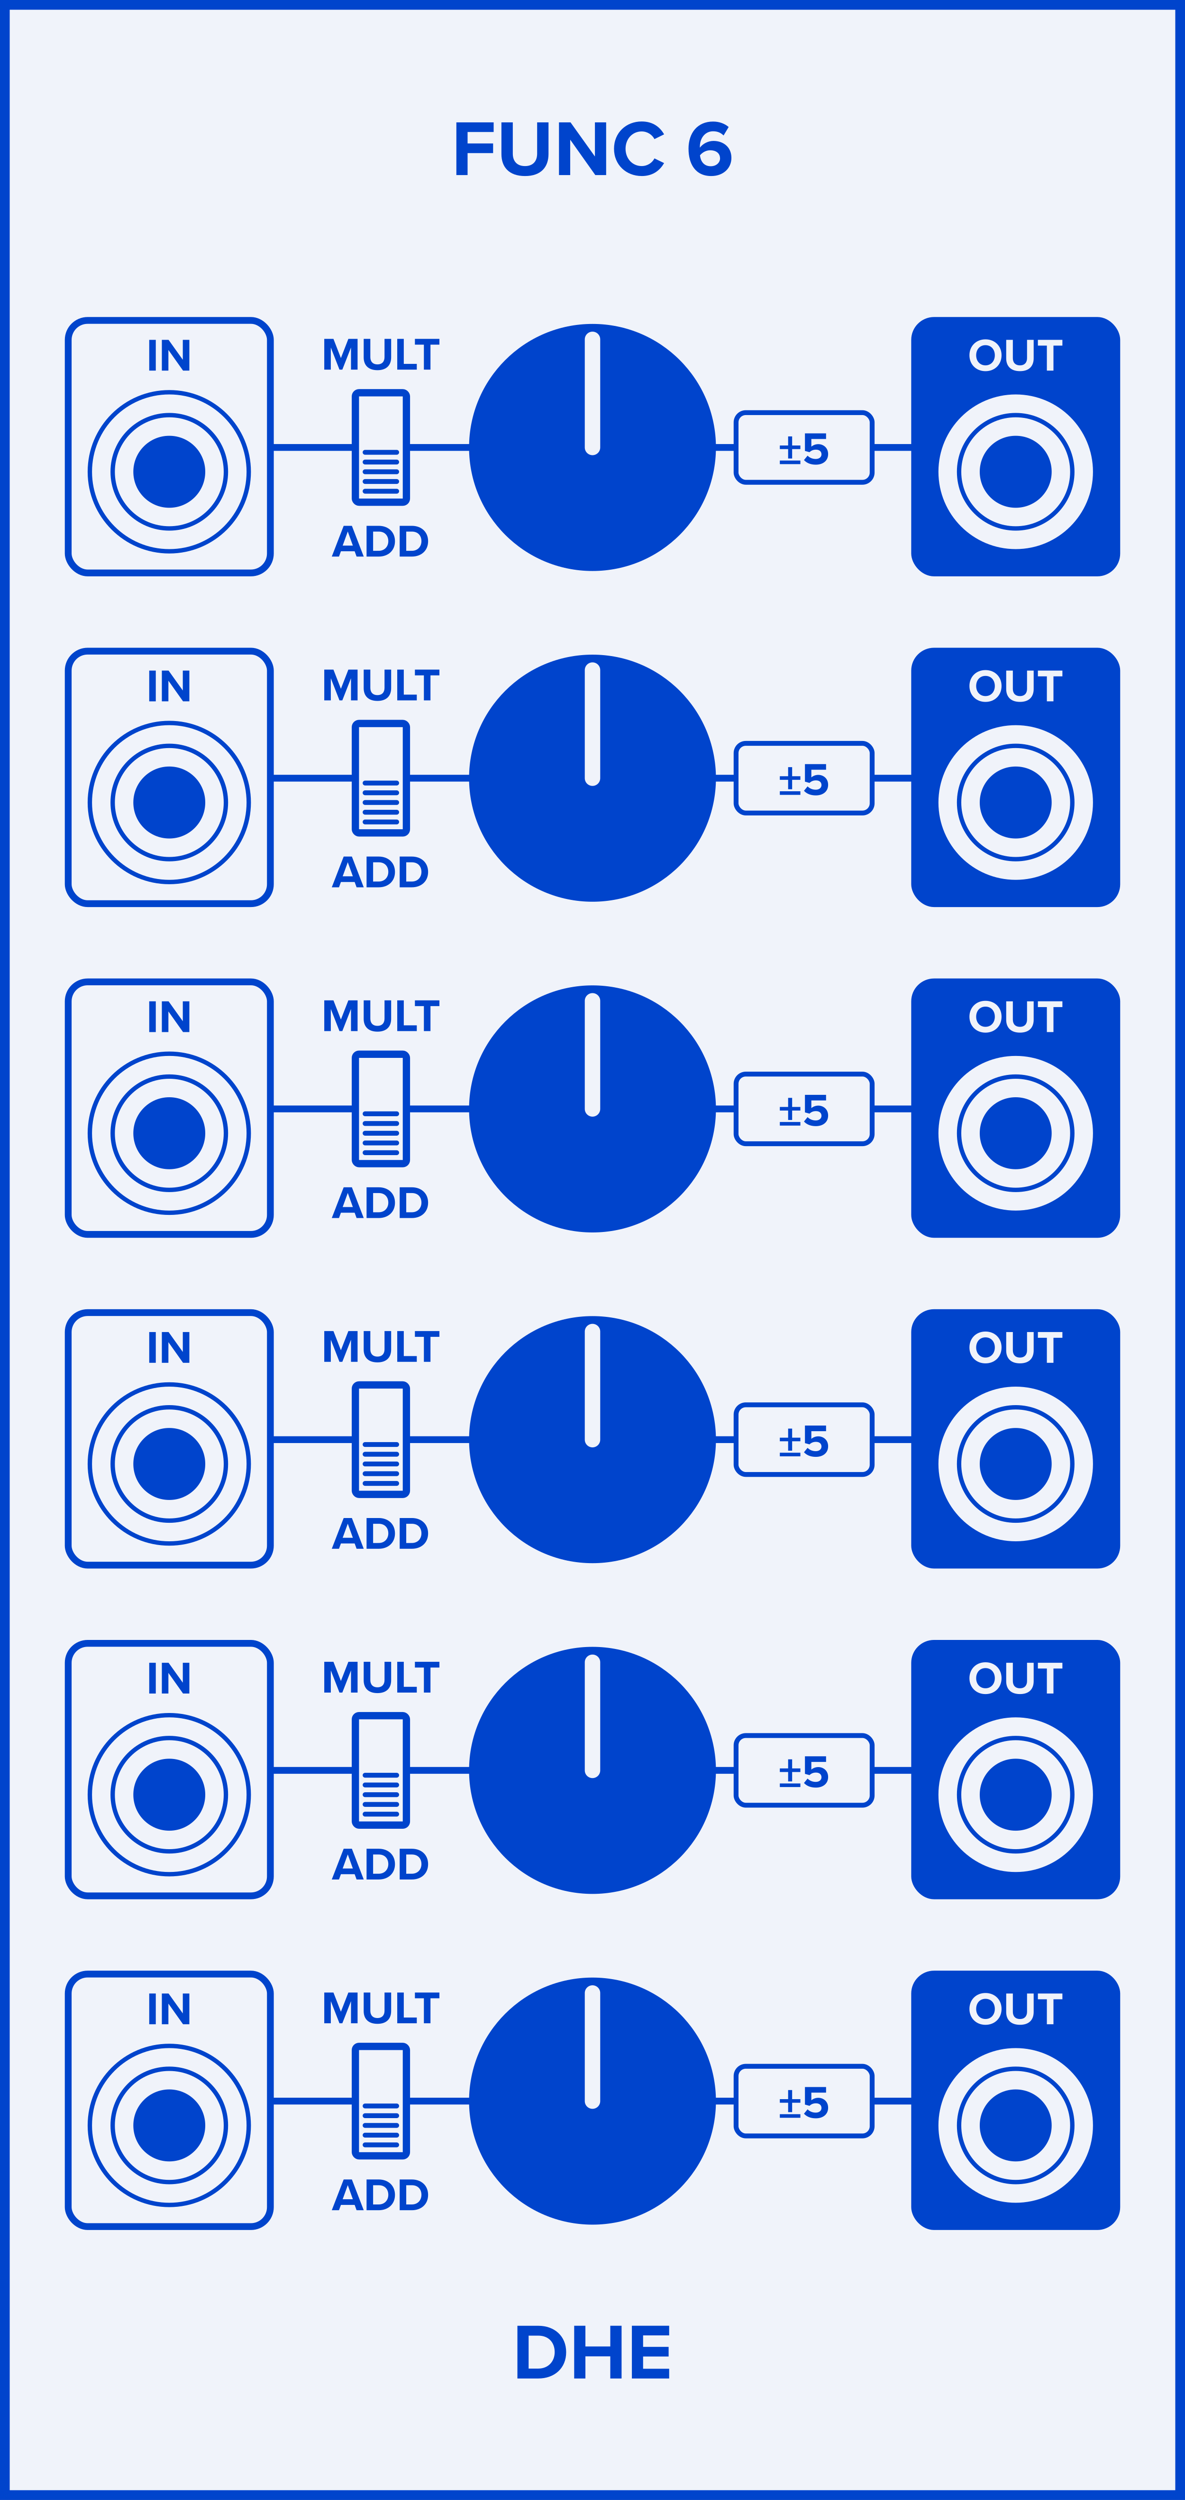 <?xml version="1.0" encoding="UTF-8" standalone="no"?>
<svg xmlns="http://www.w3.org/2000/svg" xmlns:svg="http://www.w3.org/2000/svg" version="1.1" viewBox="0 0 60.96 128.5" height="128.5mm" width="60.96mm">
  <rect x="0" y="0" width="60.96" height="128.5" fill="#808080" stroke="none"/>
  <defs/>
  <g>
    <rect x="0.25" y="0.25" width="60.46" height="128" fill="#f0f3fa" stroke="#0044cc" stroke-width="0.5"/>
    <g style="font-weight:bold;font-size:4.064px;font-family:'Proxima Nova';dominant-baseline:alphabetic;text-anchor:middle;fill:#0044cc">
      <path d="m 23.477,9 h 0.577 V 7.87 h 1.313 V 7.374 h -1.313 v -0.589 h 1.341 v -0.496 h -1.918 z" style="font-weight:bold;font-size:4.064px;font-family:'Proxima Nova';dominant-baseline:alphabetic;text-anchor:middle;fill:#0044cc"/>
      <path d="m 25.795,7.919 c 0,0.666 0.386,1.13 1.215,1.13 0.821,0 1.207,-0.459 1.207,-1.134 V 6.289 H 27.632 V 7.899 c 0,0.378 -0.207,0.638 -0.622,0.638 -0.423,0 -0.63,-0.26 -0.63,-0.638 V 6.289 h -0.585 z" style="font-weight:bold;font-size:4.064px;font-family:'Proxima Nova';dominant-baseline:alphabetic;text-anchor:middle;fill:#0044cc"/>
      <path d="m 30.625,9 h 0.557 V 6.289 H 30.605 V 8.045 L 29.349,6.289 H 28.756 V 9 h 0.577 V 7.179 Z" style="font-weight:bold;font-size:4.064px;font-family:'Proxima Nova';dominant-baseline:alphabetic;text-anchor:middle;fill:#0044cc"/>
      <path d="m 33.009,9.049 c 0.618,0 0.959,-0.329 1.154,-0.666 L 33.667,8.142 c -0.114,0.224 -0.358,0.394 -0.658,0.394 -0.471,0 -0.829,-0.378 -0.829,-0.89 0,-0.512 0.358,-0.89 0.829,-0.89 0.301,0 0.545,0.175 0.658,0.394 l 0.496,-0.244 c -0.191,-0.337 -0.536,-0.662 -1.154,-0.662 -0.792,0 -1.422,0.569 -1.422,1.402 0,0.833 0.63,1.402 1.422,1.402 z" style="font-weight:bold;font-size:4.064px;font-family:'Proxima Nova';dominant-baseline:alphabetic;text-anchor:middle;fill:#0044cc"/>
      <path d="m 35.42,7.651 c 0,0.764 0.345,1.398 1.17,1.398 0.618,0 1.036,-0.402 1.036,-0.931 0,-0.577 -0.435,-0.874 -0.923,-0.874 -0.297,0 -0.569,0.163 -0.695,0.345 -0.004,-0.016 -0.004,-0.037 -0.004,-0.057 0,-0.431 0.268,-0.784 0.679,-0.784 0.24,0 0.394,0.077 0.541,0.215 l 0.26,-0.435 c -0.195,-0.167 -0.471,-0.28 -0.801,-0.28 -0.801,0 -1.264,0.581 -1.264,1.402 z m 1.622,0.492 c 0,0.191 -0.167,0.402 -0.48,0.402 -0.382,0 -0.528,-0.301 -0.553,-0.561 0.13,-0.158 0.325,-0.26 0.528,-0.26 0.264,0 0.504,0.126 0.504,0.419 z" style="font-weight:bold;font-size:4.064px;font-family:'Proxima Nova';dominant-baseline:alphabetic;text-anchor:middle;fill:#0044cc"/>
    </g>
    <g style="font-weight:bold;font-size:4.064px;font-family:'Proxima Nova';dominant-baseline:hanging;text-anchor:middle;fill:#0044cc">
      <path d="m 26.617,122.258 h 1.069 c 0.849,0 1.439,-0.536 1.439,-1.353 0,-0.817 -0.589,-1.357 -1.439,-1.357 h -1.069 z m 0.577,-0.508 v -1.695 h 0.492 c 0.557,0 0.849,0.37 0.849,0.849 0,0.459 -0.313,0.845 -0.849,0.845 z" style="font-weight:bold;font-size:4.064px;font-family:'Proxima Nova';dominant-baseline:hanging;text-anchor:middle;fill:#0044cc"/>
      <path d="m 31.395,122.258 h 0.581 v -2.711 h -0.581 v 1.065 h -1.28 v -1.065 h -0.577 v 2.711 h 0.577 v -1.138 h 1.28 z" style="font-weight:bold;font-size:4.064px;font-family:'Proxima Nova';dominant-baseline:hanging;text-anchor:middle;fill:#0044cc"/>
      <path d="m 32.506,122.258 h 1.918 v -0.5 h -1.341 v -0.63 h 1.313 v -0.496 h -1.313 v -0.589 h 1.341 v -0.496 H 32.506 Z" style="font-weight:bold;font-size:4.064px;font-family:'Proxima Nova';dominant-baseline:hanging;text-anchor:middle;fill:#0044cc"/>
    </g>
    <line x1="8.709" y1="23" x2="52.251" y2="23" stroke="#0044cc" stroke-width="0.35"/>
    <rect x="3.509" y="16.47" width="10.4" height="12.98" rx="1" ry="1" fill="#f0f3fa" stroke="#0044cc" stroke-width="0.35"/>
    <g style="font-weight:bold;font-size:2.371px;font-family:'Proxima Nova';dominant-baseline:alphabetic;text-anchor:middle;fill:#0044cc">
      <path d="M 7.677,19.05 H 8.014 V 17.469 H 7.677 Z" style="font-weight:bold;font-size:2.371px;font-family:'Proxima Nova';dominant-baseline:alphabetic;text-anchor:middle;fill:#0044cc"/>
      <path d="M 9.416,19.05 H 9.741 V 17.469 H 9.404 v 1.024 L 8.672,17.469 H 8.326 v 1.581 h 0.337 v -1.062 z" style="font-weight:bold;font-size:2.371px;font-family:'Proxima Nova';dominant-baseline:alphabetic;text-anchor:middle;fill:#0044cc"/>
    </g>
    <g style="font-weight:bold;font-size:2.371px;font-family:'Proxima Nova';dominant-baseline:hanging;text-anchor:middle;fill:#0044cc">
      <path d="m 18.344,28.609 h 0.367 L 18.102,27.028 h -0.422 l -0.612,1.581 h 0.37 l 0.1,-0.273 h 0.706 z m -0.453,-1.29 0.261,0.725 h -0.524 z" style="font-weight:bold;font-size:2.371px;font-family:'Proxima Nova';dominant-baseline:hanging;text-anchor:middle;fill:#0044cc"/>
      <path d="m 18.857,28.609 h 0.623 c 0.495,0 0.839,-0.313 0.839,-0.789 0,-0.477 -0.344,-0.792 -0.839,-0.792 H 18.857 Z m 0.337,-0.296 v -0.989 h 0.287 c 0.325,0 0.495,0.216 0.495,0.495 0,0.268 -0.183,0.493 -0.495,0.493 z" style="font-weight:bold;font-size:2.371px;font-family:'Proxima Nova';dominant-baseline:hanging;text-anchor:middle;fill:#0044cc"/>
      <path d="m 20.561,28.609 h 0.623 c 0.495,0 0.839,-0.313 0.839,-0.789 0,-0.477 -0.344,-0.792 -0.839,-0.792 h -0.623 z m 0.337,-0.296 v -0.989 h 0.287 c 0.325,0 0.495,0.216 0.495,0.495 0,0.268 -0.183,0.493 -0.495,0.493 z" style="font-weight:bold;font-size:2.371px;font-family:'Proxima Nova';dominant-baseline:hanging;text-anchor:middle;fill:#0044cc"/>
    </g>
    <g style="font-weight:bold;font-size:2.371px;font-family:'Proxima Nova';dominant-baseline:alphabetic;text-anchor:middle;fill:#0044cc">
      <path d="m 18.056,19 h 0.339 V 17.419 H 17.921 l -0.384,0.986 -0.384,-0.986 H 16.681 V 19 h 0.337 V 17.862 L 17.463,19 h 0.147 l 0.446,-1.138 z" style="font-weight:bold;font-size:2.371px;font-family:'Proxima Nova';dominant-baseline:alphabetic;text-anchor:middle;fill:#0044cc"/>
      <path d="m 18.709,18.369 c 0,0.389 0.225,0.659 0.709,0.659 0.479,0 0.704,-0.268 0.704,-0.661 v -0.948 h -0.341 v 0.939 c 0,0.22 -0.121,0.372 -0.363,0.372 -0.247,0 -0.367,-0.152 -0.367,-0.372 v -0.939 h -0.341 z" style="font-weight:bold;font-size:2.371px;font-family:'Proxima Nova';dominant-baseline:alphabetic;text-anchor:middle;fill:#0044cc"/>
      <path d="m 20.436,19 h 1.005 v -0.296 h -0.669 v -1.285 h -0.337 z" style="font-weight:bold;font-size:2.371px;font-family:'Proxima Nova';dominant-baseline:alphabetic;text-anchor:middle;fill:#0044cc"/>
      <path d="m 21.806,19 h 0.339 v -1.285 h 0.46 v -0.296 h -1.261 v 0.296 h 0.462 z" style="font-weight:bold;font-size:2.371px;font-family:'Proxima Nova';dominant-baseline:alphabetic;text-anchor:middle;fill:#0044cc"/>
    </g>
    <rect x="47.051" y="16.47" width="10.4" height="12.98" rx="1" ry="1" fill="#0044cc" stroke="#0044cc" stroke-width="0.35"/>
    <g style="font-weight:bold;font-size:2.371px;font-family:'Proxima Nova';dominant-baseline:alphabetic;text-anchor:middle;fill:#f0f3fa">
      <path d="m 49.871,18.261 c 0,0.477 0.348,0.818 0.825,0.818 0.479,0 0.827,-0.341 0.827,-0.818 0,-0.477 -0.348,-0.818 -0.827,-0.818 -0.477,0 -0.825,0.341 -0.825,0.818 z m 1.306,0 c 0,0.294 -0.19,0.519 -0.481,0.519 -0.292,0 -0.479,-0.225 -0.479,-0.519 0,-0.296 0.187,-0.519 0.479,-0.519 0.292,0 0.481,0.223 0.481,0.519 z" style="font-weight:bold;font-size:2.371px;font-family:'Proxima Nova';dominant-baseline:alphabetic;text-anchor:middle;fill:#f0f3fa"/>
      <path d="m 51.762,18.419 c 0,0.389 0.225,0.659 0.709,0.659 0.479,0 0.704,-0.268 0.704,-0.661 v -0.948 h -0.341 v 0.939 c 0,0.22 -0.121,0.372 -0.363,0.372 -0.247,0 -0.367,-0.152 -0.367,-0.372 v -0.939 h -0.341 z" style="font-weight:bold;font-size:2.371px;font-family:'Proxima Nova';dominant-baseline:alphabetic;text-anchor:middle;fill:#f0f3fa"/>
      <path d="m 53.854,19.05 h 0.339 v -1.285 h 0.46 v -0.296 h -1.261 v 0.296 h 0.462 z" style="font-weight:bold;font-size:2.371px;font-family:'Proxima Nova';dominant-baseline:alphabetic;text-anchor:middle;fill:#f0f3fa"/>
    </g>
    <line x1="8.709" y1="40" x2="52.251" y2="40" stroke="#0044cc" stroke-width="0.35"/>
    <rect x="3.509" y="33.47" width="10.4" height="12.98" rx="1" ry="1" fill="#f0f3fa" stroke="#0044cc" stroke-width="0.35"/>
    <g style="font-weight:bold;font-size:2.371px;font-family:'Proxima Nova';dominant-baseline:alphabetic;text-anchor:middle;fill:#0044cc">
      <path d="M 7.677,36.05 H 8.014 V 34.469 H 7.677 Z" style="font-weight:bold;font-size:2.371px;font-family:'Proxima Nova';dominant-baseline:alphabetic;text-anchor:middle;fill:#0044cc"/>
      <path d="M 9.416,36.05 H 9.741 V 34.469 H 9.404 v 1.024 L 8.672,34.469 H 8.326 v 1.581 h 0.337 v -1.062 z" style="font-weight:bold;font-size:2.371px;font-family:'Proxima Nova';dominant-baseline:alphabetic;text-anchor:middle;fill:#0044cc"/>
    </g>
    <g style="font-weight:bold;font-size:2.371px;font-family:'Proxima Nova';dominant-baseline:hanging;text-anchor:middle;fill:#0044cc">
      <path d="m 18.344,45.609 h 0.367 L 18.102,44.028 h -0.422 l -0.612,1.581 h 0.37 l 0.1,-0.273 h 0.706 z m -0.453,-1.29 0.261,0.725 h -0.524 z" style="font-weight:bold;font-size:2.371px;font-family:'Proxima Nova';dominant-baseline:hanging;text-anchor:middle;fill:#0044cc"/>
      <path d="m 18.857,45.609 h 0.623 c 0.495,0 0.839,-0.313 0.839,-0.789 0,-0.477 -0.344,-0.792 -0.839,-0.792 H 18.857 Z m 0.337,-0.296 V 44.324 h 0.287 c 0.325,0 0.495,0.216 0.495,0.495 0,0.268 -0.183,0.493 -0.495,0.493 z" style="font-weight:bold;font-size:2.371px;font-family:'Proxima Nova';dominant-baseline:hanging;text-anchor:middle;fill:#0044cc"/>
      <path d="m 20.561,45.609 h 0.623 c 0.495,0 0.839,-0.313 0.839,-0.789 0,-0.477 -0.344,-0.792 -0.839,-0.792 h -0.623 z m 0.337,-0.296 V 44.324 h 0.287 c 0.325,0 0.495,0.216 0.495,0.495 0,0.268 -0.183,0.493 -0.495,0.493 z" style="font-weight:bold;font-size:2.371px;font-family:'Proxima Nova';dominant-baseline:hanging;text-anchor:middle;fill:#0044cc"/>
    </g>
    <g style="font-weight:bold;font-size:2.371px;font-family:'Proxima Nova';dominant-baseline:alphabetic;text-anchor:middle;fill:#0044cc">
      <path d="m 18.056,36 h 0.339 V 34.419 H 17.921 l -0.384,0.986 -0.384,-0.986 H 16.681 V 36 h 0.337 V 34.862 L 17.463,36 h 0.147 l 0.446,-1.138 z" style="font-weight:bold;font-size:2.371px;font-family:'Proxima Nova';dominant-baseline:alphabetic;text-anchor:middle;fill:#0044cc"/>
      <path d="m 18.709,35.369 c 0,0.389 0.225,0.659 0.709,0.659 0.479,0 0.704,-0.268 0.704,-0.661 v -0.948 h -0.341 v 0.939 c 0,0.22 -0.121,0.372 -0.363,0.372 -0.247,0 -0.367,-0.152 -0.367,-0.372 v -0.939 h -0.341 z" style="font-weight:bold;font-size:2.371px;font-family:'Proxima Nova';dominant-baseline:alphabetic;text-anchor:middle;fill:#0044cc"/>
      <path d="m 20.436,36 h 1.005 v -0.296 h -0.669 v -1.285 h -0.337 z" style="font-weight:bold;font-size:2.371px;font-family:'Proxima Nova';dominant-baseline:alphabetic;text-anchor:middle;fill:#0044cc"/>
      <path d="m 21.806,36 h 0.339 v -1.285 h 0.46 v -0.296 h -1.261 v 0.296 h 0.462 z" style="font-weight:bold;font-size:2.371px;font-family:'Proxima Nova';dominant-baseline:alphabetic;text-anchor:middle;fill:#0044cc"/>
    </g>
    <rect x="47.051" y="33.47" width="10.4" height="12.98" rx="1" ry="1" fill="#0044cc" stroke="#0044cc" stroke-width="0.35"/>
    <g style="font-weight:bold;font-size:2.371px;font-family:'Proxima Nova';dominant-baseline:alphabetic;text-anchor:middle;fill:#f0f3fa">
      <path d="m 49.871,35.261 c 0,0.477 0.348,0.818 0.825,0.818 0.479,0 0.827,-0.341 0.827,-0.818 0,-0.477 -0.348,-0.818 -0.827,-0.818 -0.477,0 -0.825,0.341 -0.825,0.818 z m 1.306,0 c 0,0.294 -0.19,0.519 -0.481,0.519 -0.292,0 -0.479,-0.225 -0.479,-0.519 0,-0.296 0.187,-0.519 0.479,-0.519 0.292,0 0.481,0.223 0.481,0.519 z" style="font-weight:bold;font-size:2.371px;font-family:'Proxima Nova';dominant-baseline:alphabetic;text-anchor:middle;fill:#f0f3fa"/>
      <path d="m 51.762,35.419 c 0,0.389 0.225,0.659 0.709,0.659 0.479,0 0.704,-0.268 0.704,-0.661 v -0.948 h -0.341 v 0.939 c 0,0.22 -0.121,0.372 -0.363,0.372 -0.247,0 -0.367,-0.152 -0.367,-0.372 v -0.939 h -0.341 z" style="font-weight:bold;font-size:2.371px;font-family:'Proxima Nova';dominant-baseline:alphabetic;text-anchor:middle;fill:#f0f3fa"/>
      <path d="m 53.854,36.05 h 0.339 v -1.285 h 0.46 v -0.296 h -1.261 v 0.296 h 0.462 z" style="font-weight:bold;font-size:2.371px;font-family:'Proxima Nova';dominant-baseline:alphabetic;text-anchor:middle;fill:#f0f3fa"/>
    </g>
    <line x1="8.709" y1="57" x2="52.251" y2="57" stroke="#0044cc" stroke-width="0.35"/>
    <rect x="3.509" y="50.47" width="10.4" height="12.98" rx="1" ry="1" fill="#f0f3fa" stroke="#0044cc" stroke-width="0.35"/>
    <g style="font-weight:bold;font-size:2.371px;font-family:'Proxima Nova';dominant-baseline:alphabetic;text-anchor:middle;fill:#0044cc">
      <path d="M 7.677,53.05 H 8.014 V 51.469 H 7.677 Z" style="font-weight:bold;font-size:2.371px;font-family:'Proxima Nova';dominant-baseline:alphabetic;text-anchor:middle;fill:#0044cc"/>
      <path d="M 9.416,53.05 H 9.741 V 51.469 H 9.404 v 1.024 L 8.672,51.469 H 8.326 v 1.581 h 0.337 v -1.062 z" style="font-weight:bold;font-size:2.371px;font-family:'Proxima Nova';dominant-baseline:alphabetic;text-anchor:middle;fill:#0044cc"/>
    </g>
    <g style="font-weight:bold;font-size:2.371px;font-family:'Proxima Nova';dominant-baseline:hanging;text-anchor:middle;fill:#0044cc">
      <path d="m 18.344,62.609 h 0.367 L 18.102,61.028 h -0.422 l -0.612,1.581 h 0.37 l 0.1,-0.273 h 0.706 z m -0.453,-1.29 0.261,0.725 h -0.524 z" style="font-weight:bold;font-size:2.371px;font-family:'Proxima Nova';dominant-baseline:hanging;text-anchor:middle;fill:#0044cc"/>
      <path d="m 18.857,62.609 h 0.623 c 0.495,0 0.839,-0.313 0.839,-0.789 0,-0.477 -0.344,-0.792 -0.839,-0.792 H 18.857 Z m 0.337,-0.296 V 61.324 h 0.287 c 0.325,0 0.495,0.216 0.495,0.495 0,0.268 -0.183,0.493 -0.495,0.493 z" style="font-weight:bold;font-size:2.371px;font-family:'Proxima Nova';dominant-baseline:hanging;text-anchor:middle;fill:#0044cc"/>
      <path d="m 20.561,62.609 h 0.623 c 0.495,0 0.839,-0.313 0.839,-0.789 0,-0.477 -0.344,-0.792 -0.839,-0.792 h -0.623 z m 0.337,-0.296 V 61.324 h 0.287 c 0.325,0 0.495,0.216 0.495,0.495 0,0.268 -0.183,0.493 -0.495,0.493 z" style="font-weight:bold;font-size:2.371px;font-family:'Proxima Nova';dominant-baseline:hanging;text-anchor:middle;fill:#0044cc"/>
    </g>
    <g style="font-weight:bold;font-size:2.371px;font-family:'Proxima Nova';dominant-baseline:alphabetic;text-anchor:middle;fill:#0044cc">
      <path d="m 18.056,53 h 0.339 V 51.419 H 17.921 l -0.384,0.986 -0.384,-0.986 H 16.681 V 53 h 0.337 V 51.862 L 17.463,53 h 0.147 l 0.446,-1.138 z" style="font-weight:bold;font-size:2.371px;font-family:'Proxima Nova';dominant-baseline:alphabetic;text-anchor:middle;fill:#0044cc"/>
      <path d="m 18.709,52.369 c 0,0.389 0.225,0.659 0.709,0.659 0.479,0 0.704,-0.268 0.704,-0.661 v -0.948 h -0.341 v 0.939 c 0,0.22 -0.121,0.372 -0.363,0.372 -0.247,0 -0.367,-0.152 -0.367,-0.372 v -0.939 h -0.341 z" style="font-weight:bold;font-size:2.371px;font-family:'Proxima Nova';dominant-baseline:alphabetic;text-anchor:middle;fill:#0044cc"/>
      <path d="m 20.436,53 h 1.005 v -0.296 h -0.669 v -1.285 h -0.337 z" style="font-weight:bold;font-size:2.371px;font-family:'Proxima Nova';dominant-baseline:alphabetic;text-anchor:middle;fill:#0044cc"/>
      <path d="m 21.806,53 h 0.339 v -1.285 h 0.46 v -0.296 h -1.261 v 0.296 h 0.462 z" style="font-weight:bold;font-size:2.371px;font-family:'Proxima Nova';dominant-baseline:alphabetic;text-anchor:middle;fill:#0044cc"/>
    </g>
    <rect x="47.051" y="50.47" width="10.4" height="12.98" rx="1" ry="1" fill="#0044cc" stroke="#0044cc" stroke-width="0.35"/>
    <g style="font-weight:bold;font-size:2.371px;font-family:'Proxima Nova';dominant-baseline:alphabetic;text-anchor:middle;fill:#f0f3fa">
      <path d="m 49.871,52.261 c 0,0.477 0.348,0.818 0.825,0.818 0.479,0 0.827,-0.341 0.827,-0.818 0,-0.477 -0.348,-0.818 -0.827,-0.818 -0.477,0 -0.825,0.341 -0.825,0.818 z m 1.306,0 c 0,0.294 -0.19,0.519 -0.481,0.519 -0.292,0 -0.479,-0.225 -0.479,-0.519 0,-0.296 0.187,-0.519 0.479,-0.519 0.292,0 0.481,0.223 0.481,0.519 z" style="font-weight:bold;font-size:2.371px;font-family:'Proxima Nova';dominant-baseline:alphabetic;text-anchor:middle;fill:#f0f3fa"/>
      <path d="m 51.762,52.419 c 0,0.389 0.225,0.659 0.709,0.659 0.479,0 0.704,-0.268 0.704,-0.661 v -0.948 h -0.341 v 0.939 c 0,0.22 -0.121,0.372 -0.363,0.372 -0.247,0 -0.367,-0.152 -0.367,-0.372 v -0.939 h -0.341 z" style="font-weight:bold;font-size:2.371px;font-family:'Proxima Nova';dominant-baseline:alphabetic;text-anchor:middle;fill:#f0f3fa"/>
      <path d="m 53.854,53.05 h 0.339 v -1.285 h 0.46 v -0.296 h -1.261 v 0.296 h 0.462 z" style="font-weight:bold;font-size:2.371px;font-family:'Proxima Nova';dominant-baseline:alphabetic;text-anchor:middle;fill:#f0f3fa"/>
    </g>
    <line x1="8.709" y1="74" x2="52.251" y2="74" stroke="#0044cc" stroke-width="0.35"/>
    <rect x="3.509" y="67.47" width="10.4" height="12.98" rx="1" ry="1" fill="#f0f3fa" stroke="#0044cc" stroke-width="0.35"/>
    <g style="font-weight:bold;font-size:2.371px;font-family:'Proxima Nova';dominant-baseline:alphabetic;text-anchor:middle;fill:#0044cc">
      <path d="M 7.677,70.05 H 8.014 V 68.469 H 7.677 Z" style="font-weight:bold;font-size:2.371px;font-family:'Proxima Nova';dominant-baseline:alphabetic;text-anchor:middle;fill:#0044cc"/>
      <path d="M 9.416,70.05 H 9.741 V 68.469 H 9.404 v 1.024 L 8.672,68.469 H 8.326 v 1.581 h 0.337 v -1.062 z" style="font-weight:bold;font-size:2.371px;font-family:'Proxima Nova';dominant-baseline:alphabetic;text-anchor:middle;fill:#0044cc"/>
    </g>
    <g style="font-weight:bold;font-size:2.371px;font-family:'Proxima Nova';dominant-baseline:hanging;text-anchor:middle;fill:#0044cc">
      <path d="m 18.344,79.609 h 0.367 L 18.102,78.028 h -0.422 l -0.612,1.581 h 0.37 l 0.1,-0.273 h 0.706 z m -0.453,-1.29 0.261,0.725 h -0.524 z" style="font-weight:bold;font-size:2.371px;font-family:'Proxima Nova';dominant-baseline:hanging;text-anchor:middle;fill:#0044cc"/>
      <path d="m 18.857,79.609 h 0.623 c 0.495,0 0.839,-0.313 0.839,-0.789 0,-0.477 -0.344,-0.792 -0.839,-0.792 H 18.857 Z m 0.337,-0.296 v -0.989 h 0.287 c 0.325,0 0.495,0.216 0.495,0.495 0,0.268 -0.183,0.493 -0.495,0.493 z" style="font-weight:bold;font-size:2.371px;font-family:'Proxima Nova';dominant-baseline:hanging;text-anchor:middle;fill:#0044cc"/>
      <path d="m 20.561,79.609 h 0.623 c 0.495,0 0.839,-0.313 0.839,-0.789 0,-0.477 -0.344,-0.792 -0.839,-0.792 h -0.623 z m 0.337,-0.296 v -0.989 h 0.287 c 0.325,0 0.495,0.216 0.495,0.495 0,0.268 -0.183,0.493 -0.495,0.493 z" style="font-weight:bold;font-size:2.371px;font-family:'Proxima Nova';dominant-baseline:hanging;text-anchor:middle;fill:#0044cc"/>
    </g>
    <g style="font-weight:bold;font-size:2.371px;font-family:'Proxima Nova';dominant-baseline:alphabetic;text-anchor:middle;fill:#0044cc">
      <path d="m 18.056,70 h 0.339 V 68.419 H 17.921 l -0.384,0.986 -0.384,-0.986 H 16.681 V 70 h 0.337 V 68.862 L 17.463,70 h 0.147 l 0.446,-1.138 z" style="font-weight:bold;font-size:2.371px;font-family:'Proxima Nova';dominant-baseline:alphabetic;text-anchor:middle;fill:#0044cc"/>
      <path d="m 18.709,69.369 c 0,0.389 0.225,0.659 0.709,0.659 0.479,0 0.704,-0.268 0.704,-0.661 v -0.948 h -0.341 v 0.939 c 0,0.22 -0.121,0.372 -0.363,0.372 -0.247,0 -0.367,-0.152 -0.367,-0.372 v -0.939 h -0.341 z" style="font-weight:bold;font-size:2.371px;font-family:'Proxima Nova';dominant-baseline:alphabetic;text-anchor:middle;fill:#0044cc"/>
      <path d="m 20.436,70 h 1.005 v -0.296 h -0.669 v -1.285 h -0.337 z" style="font-weight:bold;font-size:2.371px;font-family:'Proxima Nova';dominant-baseline:alphabetic;text-anchor:middle;fill:#0044cc"/>
      <path d="m 21.806,70 h 0.339 v -1.285 h 0.46 v -0.296 h -1.261 v 0.296 h 0.462 z" style="font-weight:bold;font-size:2.371px;font-family:'Proxima Nova';dominant-baseline:alphabetic;text-anchor:middle;fill:#0044cc"/>
    </g>
    <rect x="47.051" y="67.47" width="10.4" height="12.98" rx="1" ry="1" fill="#0044cc" stroke="#0044cc" stroke-width="0.35"/>
    <g style="font-weight:bold;font-size:2.371px;font-family:'Proxima Nova';dominant-baseline:alphabetic;text-anchor:middle;fill:#f0f3fa">
      <path d="m 49.871,69.261 c 0,0.477 0.348,0.818 0.825,0.818 0.479,0 0.827,-0.341 0.827,-0.818 0,-0.477 -0.348,-0.818 -0.827,-0.818 -0.477,0 -0.825,0.341 -0.825,0.818 z m 1.306,0 c 0,0.294 -0.19,0.519 -0.481,0.519 -0.292,0 -0.479,-0.225 -0.479,-0.519 0,-0.296 0.187,-0.519 0.479,-0.519 0.292,0 0.481,0.223 0.481,0.519 z" style="font-weight:bold;font-size:2.371px;font-family:'Proxima Nova';dominant-baseline:alphabetic;text-anchor:middle;fill:#f0f3fa"/>
      <path d="m 51.762,69.419 c 0,0.389 0.225,0.659 0.709,0.659 0.479,0 0.704,-0.268 0.704,-0.661 v -0.948 h -0.341 v 0.939 c 0,0.22 -0.121,0.372 -0.363,0.372 -0.247,0 -0.367,-0.152 -0.367,-0.372 v -0.939 h -0.341 z" style="font-weight:bold;font-size:2.371px;font-family:'Proxima Nova';dominant-baseline:alphabetic;text-anchor:middle;fill:#f0f3fa"/>
      <path d="m 53.854,70.05 h 0.339 v -1.285 h 0.46 v -0.296 h -1.261 v 0.296 h 0.462 z" style="font-weight:bold;font-size:2.371px;font-family:'Proxima Nova';dominant-baseline:alphabetic;text-anchor:middle;fill:#f0f3fa"/>
    </g>
    <line x1="8.709" y1="91" x2="52.251" y2="91" stroke="#0044cc" stroke-width="0.35"/>
    <rect x="3.509" y="84.47" width="10.4" height="12.98" rx="1" ry="1" fill="#f0f3fa" stroke="#0044cc" stroke-width="0.35"/>
    <g style="font-weight:bold;font-size:2.371px;font-family:'Proxima Nova';dominant-baseline:alphabetic;text-anchor:middle;fill:#0044cc">
      <path d="M 7.677,87.05 H 8.014 V 85.469 H 7.677 Z" style="font-weight:bold;font-size:2.371px;font-family:'Proxima Nova';dominant-baseline:alphabetic;text-anchor:middle;fill:#0044cc"/>
      <path d="M 9.416,87.05 H 9.741 V 85.469 H 9.404 v 1.024 L 8.672,85.469 H 8.326 v 1.581 h 0.337 v -1.062 z" style="font-weight:bold;font-size:2.371px;font-family:'Proxima Nova';dominant-baseline:alphabetic;text-anchor:middle;fill:#0044cc"/>
    </g>
    <g style="font-weight:bold;font-size:2.371px;font-family:'Proxima Nova';dominant-baseline:hanging;text-anchor:middle;fill:#0044cc">
      <path d="m 18.344,96.609 h 0.367 L 18.102,95.028 h -0.422 l -0.612,1.581 h 0.37 l 0.1,-0.273 h 0.706 z m -0.453,-1.29 0.261,0.725 h -0.524 z" style="font-weight:bold;font-size:2.371px;font-family:'Proxima Nova';dominant-baseline:hanging;text-anchor:middle;fill:#0044cc"/>
      <path d="m 18.857,96.609 h 0.623 c 0.495,0 0.839,-0.313 0.839,-0.789 0,-0.477 -0.344,-0.792 -0.839,-0.792 H 18.857 Z m 0.337,-0.296 v -0.989 h 0.287 c 0.325,0 0.495,0.216 0.495,0.495 0,0.268 -0.183,0.493 -0.495,0.493 z" style="font-weight:bold;font-size:2.371px;font-family:'Proxima Nova';dominant-baseline:hanging;text-anchor:middle;fill:#0044cc"/>
      <path d="m 20.561,96.609 h 0.623 c 0.495,0 0.839,-0.313 0.839,-0.789 0,-0.477 -0.344,-0.792 -0.839,-0.792 h -0.623 z m 0.337,-0.296 v -0.989 h 0.287 c 0.325,0 0.495,0.216 0.495,0.495 0,0.268 -0.183,0.493 -0.495,0.493 z" style="font-weight:bold;font-size:2.371px;font-family:'Proxima Nova';dominant-baseline:hanging;text-anchor:middle;fill:#0044cc"/>
    </g>
    <g style="font-weight:bold;font-size:2.371px;font-family:'Proxima Nova';dominant-baseline:alphabetic;text-anchor:middle;fill:#0044cc">
      <path d="m 18.056,87 h 0.339 V 85.419 H 17.921 l -0.384,0.986 -0.384,-0.986 H 16.681 V 87 h 0.337 V 85.862 L 17.463,87 h 0.147 l 0.446,-1.138 z" style="font-weight:bold;font-size:2.371px;font-family:'Proxima Nova';dominant-baseline:alphabetic;text-anchor:middle;fill:#0044cc"/>
      <path d="m 18.709,86.369 c 0,0.389 0.225,0.659 0.709,0.659 0.479,0 0.704,-0.268 0.704,-0.661 v -0.948 h -0.341 v 0.939 c 0,0.22 -0.121,0.372 -0.363,0.372 -0.247,0 -0.367,-0.152 -0.367,-0.372 v -0.939 h -0.341 z" style="font-weight:bold;font-size:2.371px;font-family:'Proxima Nova';dominant-baseline:alphabetic;text-anchor:middle;fill:#0044cc"/>
      <path d="m 20.436,87 h 1.005 v -0.296 h -0.669 v -1.285 h -0.337 z" style="font-weight:bold;font-size:2.371px;font-family:'Proxima Nova';dominant-baseline:alphabetic;text-anchor:middle;fill:#0044cc"/>
      <path d="m 21.806,87 h 0.339 v -1.285 h 0.46 v -0.296 h -1.261 v 0.296 h 0.462 z" style="font-weight:bold;font-size:2.371px;font-family:'Proxima Nova';dominant-baseline:alphabetic;text-anchor:middle;fill:#0044cc"/>
    </g>
    <rect x="47.051" y="84.47" width="10.4" height="12.98" rx="1" ry="1" fill="#0044cc" stroke="#0044cc" stroke-width="0.35"/>
    <g style="font-weight:bold;font-size:2.371px;font-family:'Proxima Nova';dominant-baseline:alphabetic;text-anchor:middle;fill:#f0f3fa">
      <path d="m 49.871,86.261 c 0,0.477 0.348,0.818 0.825,0.818 0.479,0 0.827,-0.341 0.827,-0.818 0,-0.477 -0.348,-0.818 -0.827,-0.818 -0.477,0 -0.825,0.341 -0.825,0.818 z m 1.306,0 c 0,0.294 -0.19,0.519 -0.481,0.519 -0.292,0 -0.479,-0.225 -0.479,-0.519 0,-0.296 0.187,-0.519 0.479,-0.519 0.292,0 0.481,0.223 0.481,0.519 z" style="font-weight:bold;font-size:2.371px;font-family:'Proxima Nova';dominant-baseline:alphabetic;text-anchor:middle;fill:#f0f3fa"/>
      <path d="m 51.762,86.419 c 0,0.389 0.225,0.659 0.709,0.659 0.479,0 0.704,-0.268 0.704,-0.661 v -0.948 h -0.341 v 0.939 c 0,0.22 -0.121,0.372 -0.363,0.372 -0.247,0 -0.367,-0.152 -0.367,-0.372 v -0.939 h -0.341 z" style="font-weight:bold;font-size:2.371px;font-family:'Proxima Nova';dominant-baseline:alphabetic;text-anchor:middle;fill:#f0f3fa"/>
      <path d="m 53.854,87.05 h 0.339 v -1.285 h 0.46 v -0.296 h -1.261 v 0.296 h 0.462 z" style="font-weight:bold;font-size:2.371px;font-family:'Proxima Nova';dominant-baseline:alphabetic;text-anchor:middle;fill:#f0f3fa"/>
    </g>
    <line x1="8.709" y1="108" x2="52.251" y2="108" stroke="#0044cc" stroke-width="0.35"/>
    <rect x="3.509" y="101.47" width="10.4" height="12.98" rx="1" ry="1" fill="#f0f3fa" stroke="#0044cc" stroke-width="0.35"/>
    <g style="font-weight:bold;font-size:2.371px;font-family:'Proxima Nova';dominant-baseline:alphabetic;text-anchor:middle;fill:#0044cc">
      <path d="m 7.677,104.05 h 0.337 v -1.581 H 7.677 Z" style="font-weight:bold;font-size:2.371px;font-family:'Proxima Nova';dominant-baseline:alphabetic;text-anchor:middle;fill:#0044cc"/>
      <path d="m 9.416,104.05 h 0.325 v -1.581 H 9.404 v 1.024 l -0.733,-1.024 H 8.326 V 104.05 h 0.337 v -1.062 z" style="font-weight:bold;font-size:2.371px;font-family:'Proxima Nova';dominant-baseline:alphabetic;text-anchor:middle;fill:#0044cc"/>
    </g>
    <g style="font-weight:bold;font-size:2.371px;font-family:'Proxima Nova';dominant-baseline:hanging;text-anchor:middle;fill:#0044cc">
      <path d="m 18.344,113.609 h 0.367 l -0.609,-1.581 h -0.422 l -0.612,1.581 h 0.37 l 0.1,-0.273 h 0.706 z m -0.453,-1.29 0.261,0.725 h -0.524 z" style="font-weight:bold;font-size:2.371px;font-family:'Proxima Nova';dominant-baseline:hanging;text-anchor:middle;fill:#0044cc"/>
      <path d="m 18.857,113.609 h 0.623 c 0.495,0 0.839,-0.313 0.839,-0.789 0,-0.476 -0.344,-0.792 -0.839,-0.792 H 18.857 Z m 0.337,-0.296 v -0.989 h 0.287 c 0.325,0 0.495,0.216 0.495,0.495 0,0.268 -0.183,0.493 -0.495,0.493 z" style="font-weight:bold;font-size:2.371px;font-family:'Proxima Nova';dominant-baseline:hanging;text-anchor:middle;fill:#0044cc"/>
      <path d="m 20.561,113.609 h 0.623 c 0.495,0 0.839,-0.313 0.839,-0.789 0,-0.476 -0.344,-0.792 -0.839,-0.792 h -0.623 z m 0.337,-0.296 v -0.989 h 0.287 c 0.325,0 0.495,0.216 0.495,0.495 0,0.268 -0.183,0.493 -0.495,0.493 z" style="font-weight:bold;font-size:2.371px;font-family:'Proxima Nova';dominant-baseline:hanging;text-anchor:middle;fill:#0044cc"/>
    </g>
    <g style="font-weight:bold;font-size:2.371px;font-family:'Proxima Nova';dominant-baseline:alphabetic;text-anchor:middle;fill:#0044cc">
      <path d="m 18.056,104 h 0.339 v -1.581 H 17.921 l -0.384,0.986 -0.384,-0.986 H 16.681 V 104 h 0.337 v -1.138 L 17.463,104 h 0.147 l 0.446,-1.138 z" style="font-weight:bold;font-size:2.371px;font-family:'Proxima Nova';dominant-baseline:alphabetic;text-anchor:middle;fill:#0044cc"/>
      <path d="m 18.709,103.369 c 0,0.389 0.225,0.659 0.709,0.659 0.479,0 0.704,-0.268 0.704,-0.661 v -0.948 h -0.341 v 0.939 c 0,0.22 -0.121,0.372 -0.363,0.372 -0.247,0 -0.367,-0.152 -0.367,-0.372 v -0.939 h -0.341 z" style="font-weight:bold;font-size:2.371px;font-family:'Proxima Nova';dominant-baseline:alphabetic;text-anchor:middle;fill:#0044cc"/>
      <path d="m 20.436,104 h 1.005 v -0.296 h -0.669 v -1.285 h -0.337 z" style="font-weight:bold;font-size:2.371px;font-family:'Proxima Nova';dominant-baseline:alphabetic;text-anchor:middle;fill:#0044cc"/>
      <path d="m 21.806,104 h 0.339 v -1.285 h 0.46 v -0.296 h -1.261 v 0.296 h 0.462 z" style="font-weight:bold;font-size:2.371px;font-family:'Proxima Nova';dominant-baseline:alphabetic;text-anchor:middle;fill:#0044cc"/>
    </g>
    <rect x="47.051" y="101.47" width="10.4" height="12.98" rx="1" ry="1" fill="#0044cc" stroke="#0044cc" stroke-width="0.35"/>
    <g style="font-weight:bold;font-size:2.371px;font-family:'Proxima Nova';dominant-baseline:alphabetic;text-anchor:middle;fill:#f0f3fa">
      <path d="m 49.871,103.261 c 0,0.477 0.348,0.818 0.825,0.818 0.479,0 0.827,-0.341 0.827,-0.818 0,-0.476 -0.348,-0.818 -0.827,-0.818 -0.477,0 -0.825,0.341 -0.825,0.818 z m 1.306,0 c 0,0.294 -0.19,0.519 -0.481,0.519 -0.292,0 -0.479,-0.225 -0.479,-0.519 0,-0.296 0.187,-0.519 0.479,-0.519 0.292,0 0.481,0.223 0.481,0.519 z" style="font-weight:bold;font-size:2.371px;font-family:'Proxima Nova';dominant-baseline:alphabetic;text-anchor:middle;fill:#f0f3fa"/>
      <path d="m 51.762,103.419 c 0,0.389 0.225,0.659 0.709,0.659 0.479,0 0.704,-0.268 0.704,-0.661 v -0.948 h -0.341 v 0.939 c 0,0.22 -0.121,0.372 -0.363,0.372 -0.247,0 -0.367,-0.152 -0.367,-0.372 v -0.939 h -0.341 z" style="font-weight:bold;font-size:2.371px;font-family:'Proxima Nova';dominant-baseline:alphabetic;text-anchor:middle;fill:#f0f3fa"/>
      <path d="m 53.854,104.05 h 0.339 v -1.285 h 0.46 v -0.296 h -1.261 v 0.296 h 0.462 z" style="font-weight:bold;font-size:2.371px;font-family:'Proxima Nova';dominant-baseline:alphabetic;text-anchor:middle;fill:#f0f3fa"/>
    </g>
  </g>
  <g>
    <g transform="translate(8.709 24.25)">
      <circle r="4.2" fill="#0044cc" stroke="none"/>
      <circle r="3.5" fill="none" stroke="#f0f3fa" stroke-width="0.95"/>
      <circle r="2.325" fill="none" stroke="#f0f3fa" stroke-width="0.95"/>
    </g>
    <g transform="translate(19.594 23)">
      <rect x="-1.312" y="-2.812" width="2.625" height="5.625" rx="0.188" ry="0.188" fill="#f0f3fa" stroke="#0044cc" stroke-width="0.375"/>
      <g transform="translate(0 1.25)">
        <line x1="-0.812" y1="-1" x2="0.812" y2="-1" stroke="#0044cc" stroke-width="0.25" stroke-linecap="round"/>
        <line x1="-0.812" y1="-0.5" x2="0.812" y2="-0.5" stroke="#0044cc" stroke-width="0.25" stroke-linecap="round"/>
        <line x1="-0.812" x2="0.812" stroke="#0044cc" stroke-width="0.25" stroke-linecap="round"/>
        <line x1="-0.812" y1="0.5" x2="0.812" y2="0.5" stroke="#0044cc" stroke-width="0.25" stroke-linecap="round"/>
        <line x1="-0.812" y1="1" x2="0.812" y2="1" stroke="#0044cc" stroke-width="0.25" stroke-linecap="round"/>
      </g>
    </g>
    <g transform="translate(30.48 23)">
      <circle r="6.35" fill="#0044cc"/>
      <line y2="-5.556" stroke="#f0f3fa" stroke-width="0.794" stroke-linecap="round"/>
    </g>
    <g transform="translate(41.366 23)">
      <rect x="-3.5" y="-1.79" width="7" height="3.58" rx="0.5" ry="0.5" fill="#f0f3fa" stroke="#0044cc" stroke-width="0.25"/>
      <g style="font-weight:bold;font-size:2.371px;font-family:'Proxima Nova';dominant-baseline:middle;text-anchor:middle;fill:#0044cc">
        <path d="m -0.616,0.084 h 0.424 v -0.185 h -0.424 v -0.467 h -0.206 v 0.467 H -1.249 v 0.185 h 0.427 v 0.484 h 0.206 z M -1.249,0.857 h 1.057 V 0.672 H -1.249 Z" style="font-weight:bold;font-size:2.371px;font-family:'Proxima Nova';dominant-baseline:middle;text-anchor:middle;fill:#0044cc"/>
        <path d="m -0.007,0.648 c 0.135,0.147 0.334,0.237 0.609,0.237 0.382,0 0.633,-0.211 0.633,-0.545 0,-0.32 -0.239,-0.51 -0.507,-0.51 -0.145,0 -0.273,0.057 -0.356,0.13 V -0.435 H 1.129 V -0.724 H 0.043 v 0.903 l 0.235,0.064 c 0.095,-0.09 0.202,-0.13 0.332,-0.13 0.18,0 0.284,0.097 0.284,0.242 0,0.13 -0.107,0.237 -0.294,0.237 -0.166,0 -0.313,-0.059 -0.422,-0.171 z" style="font-weight:bold;font-size:2.371px;font-family:'Proxima Nova';dominant-baseline:middle;text-anchor:middle;fill:#0044cc"/>
      </g>
    </g>
    <g transform="translate(52.251 24.25)">
      <circle r="4.2" fill="#0044cc" stroke="none"/>
      <circle r="3.5" fill="none" stroke="#f0f3fa" stroke-width="0.95"/>
      <circle r="2.325" fill="none" stroke="#f0f3fa" stroke-width="0.95"/>
    </g>
    <g transform="translate(8.709 41.25)">
      <circle r="4.2" fill="#0044cc" stroke="none"/>
      <circle r="3.5" fill="none" stroke="#f0f3fa" stroke-width="0.95"/>
      <circle r="2.325" fill="none" stroke="#f0f3fa" stroke-width="0.95"/>
    </g>
    <g transform="translate(19.594 40)">
      <rect x="-1.312" y="-2.812" width="2.625" height="5.625" rx="0.188" ry="0.188" fill="#f0f3fa" stroke="#0044cc" stroke-width="0.375"/>
      <g transform="translate(0 1.25)">
        <line x1="-0.812" y1="-1" x2="0.812" y2="-1" stroke="#0044cc" stroke-width="0.25" stroke-linecap="round"/>
        <line x1="-0.812" y1="-0.5" x2="0.812" y2="-0.5" stroke="#0044cc" stroke-width="0.25" stroke-linecap="round"/>
        <line x1="-0.812" x2="0.812" stroke="#0044cc" stroke-width="0.25" stroke-linecap="round"/>
        <line x1="-0.812" y1="0.5" x2="0.812" y2="0.5" stroke="#0044cc" stroke-width="0.25" stroke-linecap="round"/>
        <line x1="-0.812" y1="1" x2="0.812" y2="1" stroke="#0044cc" stroke-width="0.25" stroke-linecap="round"/>
      </g>
    </g>
    <g transform="translate(30.48 40)">
      <circle r="6.35" fill="#0044cc"/>
      <line y2="-5.556" stroke="#f0f3fa" stroke-width="0.794" stroke-linecap="round"/>
    </g>
    <g transform="translate(41.366 40)">
      <rect x="-3.5" y="-1.79" width="7" height="3.58" rx="0.5" ry="0.5" fill="#f0f3fa" stroke="#0044cc" stroke-width="0.25"/>
      <g style="font-weight:bold;font-size:2.371px;font-family:'Proxima Nova';dominant-baseline:middle;text-anchor:middle;fill:#0044cc">
        <path d="m -0.616,0.084 h 0.424 v -0.185 h -0.424 v -0.467 h -0.206 v 0.467 H -1.249 v 0.185 h 0.427 v 0.484 h 0.206 z M -1.249,0.857 h 1.057 V 0.672 H -1.249 Z" style="font-weight:bold;font-size:2.371px;font-family:'Proxima Nova';dominant-baseline:middle;text-anchor:middle;fill:#0044cc"/>
        <path d="m -0.007,0.648 c 0.135,0.147 0.334,0.237 0.609,0.237 0.382,0 0.633,-0.211 0.633,-0.545 0,-0.32 -0.239,-0.51 -0.507,-0.51 -0.145,0 -0.273,0.057 -0.356,0.13 V -0.435 H 1.129 V -0.724 H 0.043 v 0.903 l 0.235,0.064 c 0.095,-0.09 0.202,-0.13 0.332,-0.13 0.18,0 0.284,0.097 0.284,0.242 0,0.13 -0.107,0.237 -0.294,0.237 -0.166,0 -0.313,-0.059 -0.422,-0.171 z" style="font-weight:bold;font-size:2.371px;font-family:'Proxima Nova';dominant-baseline:middle;text-anchor:middle;fill:#0044cc"/>
      </g>
    </g>
    <g transform="translate(52.251 41.25)">
      <circle r="4.2" fill="#0044cc" stroke="none"/>
      <circle r="3.5" fill="none" stroke="#f0f3fa" stroke-width="0.95"/>
      <circle r="2.325" fill="none" stroke="#f0f3fa" stroke-width="0.95"/>
    </g>
    <g transform="translate(8.709 58.25)">
      <circle r="4.2" fill="#0044cc" stroke="none"/>
      <circle r="3.5" fill="none" stroke="#f0f3fa" stroke-width="0.95"/>
      <circle r="2.325" fill="none" stroke="#f0f3fa" stroke-width="0.95"/>
    </g>
    <g transform="translate(19.594 57)">
      <rect x="-1.312" y="-2.812" width="2.625" height="5.625" rx="0.188" ry="0.188" fill="#f0f3fa" stroke="#0044cc" stroke-width="0.375"/>
      <g transform="translate(0 1.25)">
        <line x1="-0.812" y1="-1" x2="0.812" y2="-1" stroke="#0044cc" stroke-width="0.25" stroke-linecap="round"/>
        <line x1="-0.812" y1="-0.5" x2="0.812" y2="-0.5" stroke="#0044cc" stroke-width="0.25" stroke-linecap="round"/>
        <line x1="-0.812" x2="0.812" stroke="#0044cc" stroke-width="0.25" stroke-linecap="round"/>
        <line x1="-0.812" y1="0.5" x2="0.812" y2="0.5" stroke="#0044cc" stroke-width="0.25" stroke-linecap="round"/>
        <line x1="-0.812" y1="1" x2="0.812" y2="1" stroke="#0044cc" stroke-width="0.25" stroke-linecap="round"/>
      </g>
    </g>
    <g transform="translate(30.48 57)">
      <circle r="6.35" fill="#0044cc"/>
      <line y2="-5.556" stroke="#f0f3fa" stroke-width="0.794" stroke-linecap="round"/>
    </g>
    <g transform="translate(41.366 57)">
      <rect x="-3.5" y="-1.79" width="7" height="3.58" rx="0.5" ry="0.5" fill="#f0f3fa" stroke="#0044cc" stroke-width="0.25"/>
      <g style="font-weight:bold;font-size:2.371px;font-family:'Proxima Nova';dominant-baseline:middle;text-anchor:middle;fill:#0044cc">
        <path d="m -0.616,0.084 h 0.424 v -0.185 h -0.424 v -0.467 h -0.206 v 0.467 H -1.249 v 0.185 h 0.427 v 0.484 h 0.206 z M -1.249,0.857 h 1.057 V 0.672 H -1.249 Z" style="font-weight:bold;font-size:2.371px;font-family:'Proxima Nova';dominant-baseline:middle;text-anchor:middle;fill:#0044cc"/>
        <path d="m -0.007,0.648 c 0.135,0.147 0.334,0.237 0.609,0.237 0.382,0 0.633,-0.211 0.633,-0.545 0,-0.32 -0.239,-0.51 -0.507,-0.51 -0.145,0 -0.273,0.057 -0.356,0.13 V -0.435 H 1.129 V -0.724 H 0.043 v 0.903 l 0.235,0.064 c 0.095,-0.09 0.202,-0.13 0.332,-0.13 0.18,0 0.284,0.097 0.284,0.242 0,0.13 -0.107,0.237 -0.294,0.237 -0.166,0 -0.313,-0.059 -0.422,-0.171 z" style="font-weight:bold;font-size:2.371px;font-family:'Proxima Nova';dominant-baseline:middle;text-anchor:middle;fill:#0044cc"/>
      </g>
    </g>
    <g transform="translate(52.251 58.25)">
      <circle r="4.2" fill="#0044cc" stroke="none"/>
      <circle r="3.5" fill="none" stroke="#f0f3fa" stroke-width="0.95"/>
      <circle r="2.325" fill="none" stroke="#f0f3fa" stroke-width="0.95"/>
    </g>
    <g transform="translate(8.709 75.25)">
      <circle r="4.2" fill="#0044cc" stroke="none"/>
      <circle r="3.5" fill="none" stroke="#f0f3fa" stroke-width="0.95"/>
      <circle r="2.325" fill="none" stroke="#f0f3fa" stroke-width="0.95"/>
    </g>
    <g transform="translate(19.594 74)">
      <rect x="-1.312" y="-2.812" width="2.625" height="5.625" rx="0.188" ry="0.188" fill="#f0f3fa" stroke="#0044cc" stroke-width="0.375"/>
      <g transform="translate(0 1.25)">
        <line x1="-0.812" y1="-1" x2="0.812" y2="-1" stroke="#0044cc" stroke-width="0.25" stroke-linecap="round"/>
        <line x1="-0.812" y1="-0.5" x2="0.812" y2="-0.5" stroke="#0044cc" stroke-width="0.25" stroke-linecap="round"/>
        <line x1="-0.812" x2="0.812" stroke="#0044cc" stroke-width="0.25" stroke-linecap="round"/>
        <line x1="-0.812" y1="0.5" x2="0.812" y2="0.5" stroke="#0044cc" stroke-width="0.25" stroke-linecap="round"/>
        <line x1="-0.812" y1="1" x2="0.812" y2="1" stroke="#0044cc" stroke-width="0.25" stroke-linecap="round"/>
      </g>
    </g>
    <g transform="translate(30.48 74)">
      <circle r="6.35" fill="#0044cc"/>
      <line y2="-5.556" stroke="#f0f3fa" stroke-width="0.794" stroke-linecap="round"/>
    </g>
    <g transform="translate(41.366 74)">
      <rect x="-3.5" y="-1.79" width="7" height="3.58" rx="0.5" ry="0.5" fill="#f0f3fa" stroke="#0044cc" stroke-width="0.25"/>
      <g style="font-weight:bold;font-size:2.371px;font-family:'Proxima Nova';dominant-baseline:middle;text-anchor:middle;fill:#0044cc">
        <path d="m -0.616,0.084 h 0.424 v -0.185 h -0.424 v -0.467 h -0.206 v 0.467 H -1.249 v 0.185 h 0.427 v 0.484 h 0.206 z M -1.249,0.857 h 1.057 V 0.672 H -1.249 Z" style="font-weight:bold;font-size:2.371px;font-family:'Proxima Nova';dominant-baseline:middle;text-anchor:middle;fill:#0044cc"/>
        <path d="m -0.007,0.648 c 0.135,0.147 0.334,0.237 0.609,0.237 0.382,0 0.633,-0.211 0.633,-0.545 0,-0.32 -0.239,-0.51 -0.507,-0.51 -0.145,0 -0.273,0.057 -0.356,0.13 V -0.435 H 1.129 V -0.724 H 0.043 v 0.903 l 0.235,0.064 c 0.095,-0.09 0.202,-0.13 0.332,-0.13 0.18,0 0.284,0.097 0.284,0.242 0,0.13 -0.107,0.237 -0.294,0.237 -0.166,0 -0.313,-0.059 -0.422,-0.171 z" style="font-weight:bold;font-size:2.371px;font-family:'Proxima Nova';dominant-baseline:middle;text-anchor:middle;fill:#0044cc"/>
      </g>
    </g>
    <g transform="translate(52.251 75.25)">
      <circle r="4.2" fill="#0044cc" stroke="none"/>
      <circle r="3.5" fill="none" stroke="#f0f3fa" stroke-width="0.95"/>
      <circle r="2.325" fill="none" stroke="#f0f3fa" stroke-width="0.95"/>
    </g>
    <g transform="translate(8.709 92.25)">
      <circle r="4.2" fill="#0044cc" stroke="none"/>
      <circle r="3.5" fill="none" stroke="#f0f3fa" stroke-width="0.95"/>
      <circle r="2.325" fill="none" stroke="#f0f3fa" stroke-width="0.95"/>
    </g>
    <g transform="translate(19.594 91)">
      <rect x="-1.312" y="-2.812" width="2.625" height="5.625" rx="0.188" ry="0.188" fill="#f0f3fa" stroke="#0044cc" stroke-width="0.375"/>
      <g transform="translate(0 1.25)">
        <line x1="-0.812" y1="-1" x2="0.812" y2="-1" stroke="#0044cc" stroke-width="0.25" stroke-linecap="round"/>
        <line x1="-0.812" y1="-0.5" x2="0.812" y2="-0.5" stroke="#0044cc" stroke-width="0.25" stroke-linecap="round"/>
        <line x1="-0.812" x2="0.812" stroke="#0044cc" stroke-width="0.25" stroke-linecap="round"/>
        <line x1="-0.812" y1="0.5" x2="0.812" y2="0.5" stroke="#0044cc" stroke-width="0.25" stroke-linecap="round"/>
        <line x1="-0.812" y1="1" x2="0.812" y2="1" stroke="#0044cc" stroke-width="0.25" stroke-linecap="round"/>
      </g>
    </g>
    <g transform="translate(30.48 91)">
      <circle r="6.35" fill="#0044cc"/>
      <line y2="-5.556" stroke="#f0f3fa" stroke-width="0.794" stroke-linecap="round"/>
    </g>
    <g transform="translate(41.366 91)">
      <rect x="-3.5" y="-1.79" width="7" height="3.58" rx="0.5" ry="0.5" fill="#f0f3fa" stroke="#0044cc" stroke-width="0.25"/>
      <g style="font-weight:bold;font-size:2.371px;font-family:'Proxima Nova';dominant-baseline:middle;text-anchor:middle;fill:#0044cc">
        <path d="m -0.616,0.084 h 0.424 v -0.185 h -0.424 v -0.467 h -0.206 v 0.467 H -1.249 v 0.185 h 0.427 v 0.484 h 0.206 z M -1.249,0.857 h 1.057 V 0.672 H -1.249 Z" style="font-weight:bold;font-size:2.371px;font-family:'Proxima Nova';dominant-baseline:middle;text-anchor:middle;fill:#0044cc"/>
        <path d="m -0.007,0.648 c 0.135,0.147 0.334,0.237 0.609,0.237 0.382,0 0.633,-0.211 0.633,-0.545 0,-0.32 -0.239,-0.51 -0.507,-0.51 -0.145,0 -0.273,0.057 -0.356,0.13 V -0.435 H 1.129 V -0.724 H 0.043 v 0.903 l 0.235,0.064 c 0.095,-0.09 0.202,-0.13 0.332,-0.13 0.18,0 0.284,0.097 0.284,0.242 0,0.13 -0.107,0.237 -0.294,0.237 -0.166,0 -0.313,-0.059 -0.422,-0.171 z" style="font-weight:bold;font-size:2.371px;font-family:'Proxima Nova';dominant-baseline:middle;text-anchor:middle;fill:#0044cc"/>
      </g>
    </g>
    <g transform="translate(52.251 92.25)">
      <circle r="4.2" fill="#0044cc" stroke="none"/>
      <circle r="3.5" fill="none" stroke="#f0f3fa" stroke-width="0.95"/>
      <circle r="2.325" fill="none" stroke="#f0f3fa" stroke-width="0.95"/>
    </g>
    <g transform="translate(8.709 109.25)">
      <circle r="4.2" fill="#0044cc" stroke="none"/>
      <circle r="3.5" fill="none" stroke="#f0f3fa" stroke-width="0.95"/>
      <circle r="2.325" fill="none" stroke="#f0f3fa" stroke-width="0.95"/>
    </g>
    <g transform="translate(19.594 108)">
      <rect x="-1.312" y="-2.812" width="2.625" height="5.625" rx="0.188" ry="0.188" fill="#f0f3fa" stroke="#0044cc" stroke-width="0.375"/>
      <g transform="translate(0 1.25)">
        <line x1="-0.812" y1="-1" x2="0.812" y2="-1" stroke="#0044cc" stroke-width="0.25" stroke-linecap="round"/>
        <line x1="-0.812" y1="-0.5" x2="0.812" y2="-0.5" stroke="#0044cc" stroke-width="0.25" stroke-linecap="round"/>
        <line x1="-0.812" x2="0.812" stroke="#0044cc" stroke-width="0.25" stroke-linecap="round"/>
        <line x1="-0.812" y1="0.5" x2="0.812" y2="0.5" stroke="#0044cc" stroke-width="0.25" stroke-linecap="round"/>
        <line x1="-0.812" y1="1" x2="0.812" y2="1" stroke="#0044cc" stroke-width="0.25" stroke-linecap="round"/>
      </g>
    </g>
    <g transform="translate(30.48 108)">
      <circle r="6.35" fill="#0044cc"/>
      <line y2="-5.556" stroke="#f0f3fa" stroke-width="0.794" stroke-linecap="round"/>
    </g>
    <g transform="translate(41.366 108)">
      <rect x="-3.5" y="-1.79" width="7" height="3.58" rx="0.5" ry="0.5" fill="#f0f3fa" stroke="#0044cc" stroke-width="0.25"/>
      <g style="font-weight:bold;font-size:2.371px;font-family:'Proxima Nova';dominant-baseline:middle;text-anchor:middle;fill:#0044cc">
        <path d="m -0.616,0.084 h 0.424 v -0.185 h -0.424 v -0.467 h -0.206 v 0.467 H -1.249 v 0.185 h 0.427 v 0.484 h 0.206 z M -1.249,0.857 h 1.057 V 0.672 H -1.249 Z" style="font-weight:bold;font-size:2.371px;font-family:'Proxima Nova';dominant-baseline:middle;text-anchor:middle;fill:#0044cc"/>
        <path d="m -0.007,0.648 c 0.135,0.147 0.334,0.237 0.609,0.237 0.382,0 0.633,-0.211 0.633,-0.545 0,-0.32 -0.239,-0.51 -0.507,-0.51 -0.145,0 -0.273,0.057 -0.356,0.13 V -0.435 H 1.129 V -0.724 H 0.043 v 0.903 l 0.235,0.064 c 0.095,-0.09 0.202,-0.13 0.332,-0.13 0.18,0 0.284,0.097 0.284,0.242 0,0.13 -0.107,0.237 -0.294,0.237 -0.166,0 -0.313,-0.059 -0.422,-0.171 z" style="font-weight:bold;font-size:2.371px;font-family:'Proxima Nova';dominant-baseline:middle;text-anchor:middle;fill:#0044cc"/>
      </g>
    </g>
    <g transform="translate(52.251 109.25)">
      <circle r="4.2" fill="#0044cc" stroke="none"/>
      <circle r="3.5" fill="none" stroke="#f0f3fa" stroke-width="0.95"/>
      <circle r="2.325" fill="none" stroke="#f0f3fa" stroke-width="0.95"/>
    </g>
  </g>
</svg>
